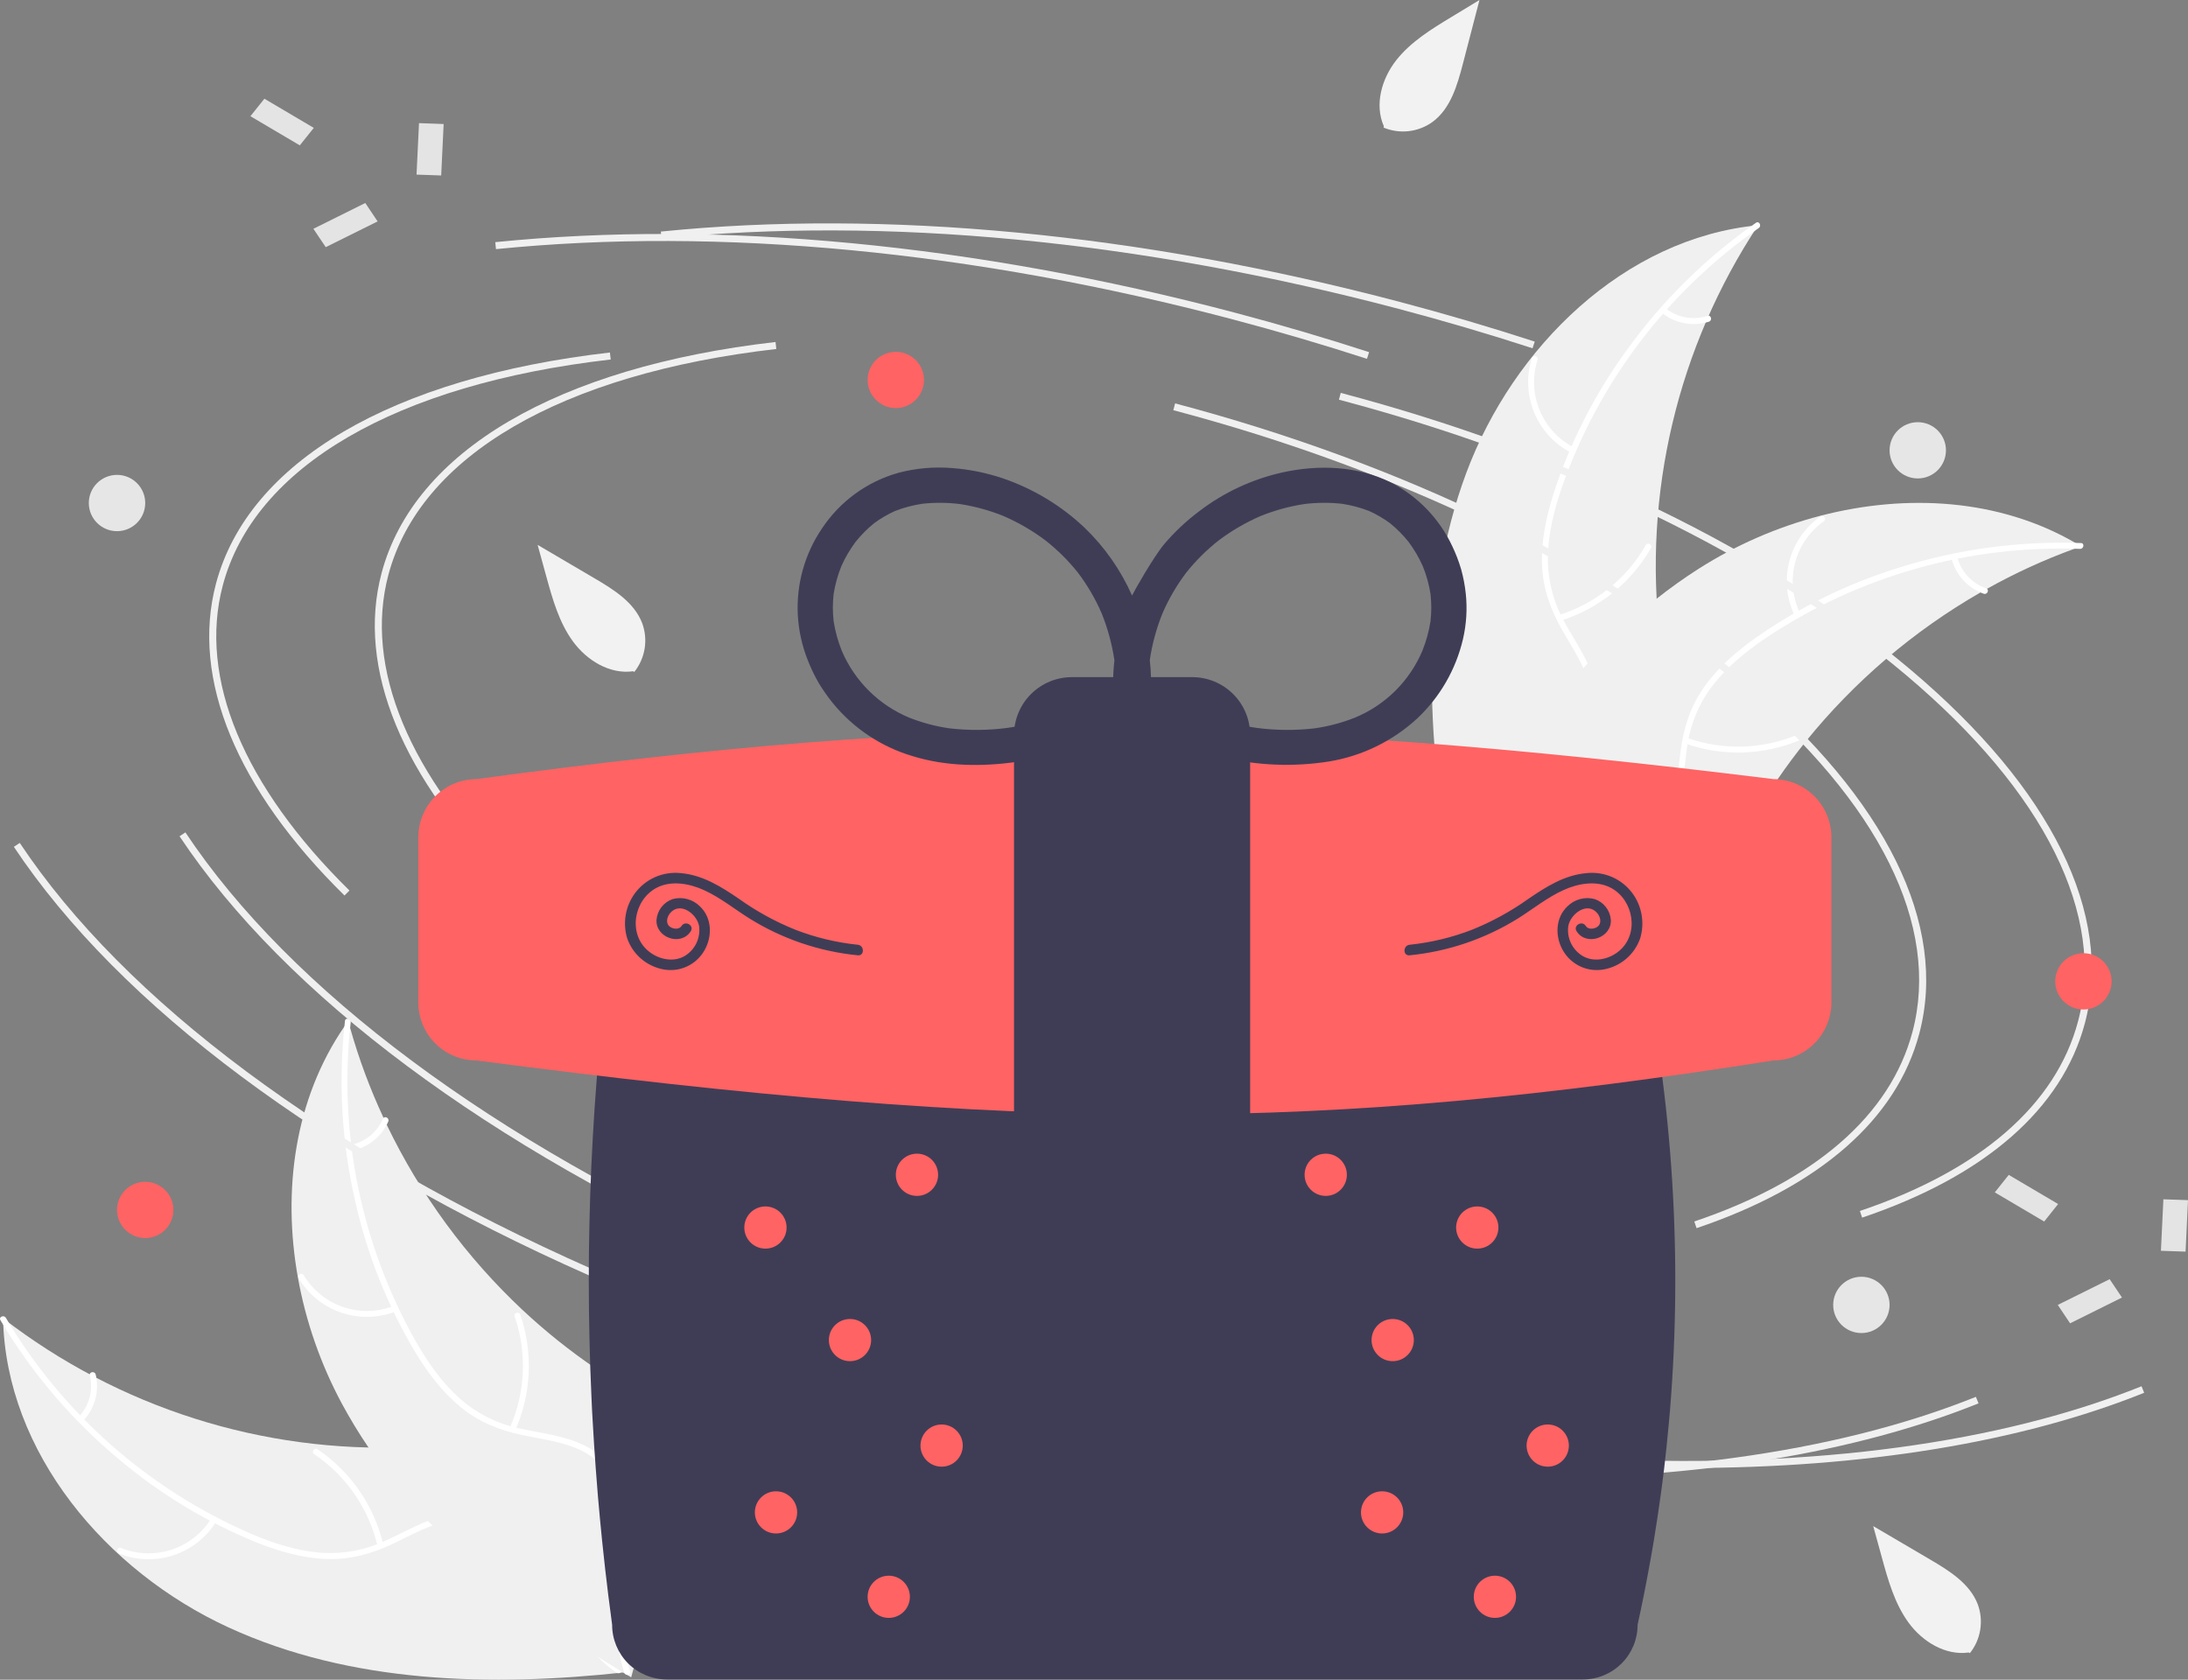 <svg width="56" height="43" viewBox="0 0 56 43" fill="none" xmlns="http://www.w3.org/2000/svg">
<rect x="0" y="0" width="56" height="43" fill="#808080" stroke="none"/>
<g id="undraw_happy_birthday_re_c16u 1" clip-path="url(#clip0_625_10793)">
<path id="Vector" d="M37.528 12.107C38.73 8.883 41.568 6.097 44.998 5.766C42.936 8.889 42.047 12.64 42.489 16.355C42.664 17.787 43.009 19.362 42.235 20.581C41.754 21.339 40.906 21.806 40.032 22.017C39.158 22.227 38.247 22.211 37.348 22.193L37.146 22.293C36.514 18.911 36.327 15.332 37.528 12.107Z" fill="#F0F0F0"/>
<path id="Vector_2" d="M45.015 5.836C42.676 7.467 40.912 9.792 39.973 12.48C39.775 13.058 39.625 13.66 39.616 14.273C39.612 14.871 39.769 15.458 40.069 15.975C40.34 16.462 40.673 16.93 40.821 17.474C40.976 18.048 40.849 18.629 40.532 19.125C40.145 19.732 39.562 20.163 38.977 20.566C38.327 21.012 37.646 21.466 37.248 22.167C37.2 22.252 37.071 22.173 37.119 22.088C37.81 20.867 39.261 20.424 40.149 19.387C40.563 18.903 40.833 18.292 40.705 17.648C40.593 17.085 40.25 16.602 39.972 16.111C39.68 15.596 39.489 15.06 39.467 14.464C39.444 13.853 39.571 13.243 39.753 12.664C40.175 11.352 40.802 10.115 41.61 8.998C42.525 7.718 43.652 6.603 44.943 5.703C45.023 5.647 45.094 5.781 45.015 5.836Z" fill="white"/>
<path id="Vector_3" d="M40.224 11.596C39.794 11.378 39.455 11.014 39.269 10.569C39.083 10.124 39.061 9.628 39.207 9.168C39.237 9.075 39.383 9.118 39.353 9.21C39.216 9.638 39.236 10.1 39.411 10.514C39.585 10.928 39.902 11.266 40.304 11.467C40.391 11.511 40.311 11.64 40.224 11.596Z" fill="white"/>
<path id="Vector_4" d="M39.899 15.746C40.841 15.449 41.636 14.809 42.125 13.953C42.174 13.868 42.303 13.948 42.255 14.033C41.743 14.922 40.915 15.587 39.935 15.893C39.841 15.923 39.806 15.775 39.899 15.746Z" fill="white"/>
<path id="Vector_5" d="M42.628 7.89C42.777 8.009 42.953 8.09 43.141 8.124C43.329 8.158 43.522 8.146 43.704 8.087C43.797 8.057 43.832 8.205 43.739 8.235C43.538 8.299 43.325 8.312 43.117 8.275C42.91 8.237 42.715 8.149 42.549 8.019C42.532 8.008 42.52 7.991 42.516 7.972C42.511 7.953 42.514 7.932 42.524 7.915C42.535 7.898 42.551 7.886 42.571 7.881C42.591 7.876 42.611 7.88 42.628 7.89Z" fill="white"/>
<path id="Vector_6" d="M53.266 13.985C53.208 14.006 53.151 14.026 53.093 14.048C52.32 14.329 51.572 14.672 50.855 15.074C50.799 15.104 50.743 15.136 50.688 15.167C48.972 16.154 47.453 17.45 46.211 18.989C45.717 19.603 45.271 20.252 44.876 20.933C44.33 21.873 43.813 22.936 43.012 23.621C42.929 23.694 42.842 23.761 42.751 23.822L37.283 22.531C37.272 22.522 37.261 22.514 37.25 22.505L37.029 22.463C37.047 22.427 37.067 22.389 37.084 22.352C37.095 22.331 37.106 22.31 37.117 22.289C37.124 22.275 37.131 22.261 37.137 22.248C37.139 22.243 37.142 22.238 37.144 22.235C37.15 22.222 37.156 22.21 37.162 22.199C37.27 21.989 37.379 21.779 37.49 21.57C37.49 21.569 37.49 21.569 37.492 21.568C38.342 19.976 39.333 18.442 40.525 17.106C40.561 17.066 40.597 17.024 40.636 16.985C41.177 16.386 41.766 15.832 42.397 15.329C42.744 15.054 43.104 14.797 43.477 14.559C44.441 13.946 45.495 13.488 46.602 13.201C48.808 12.631 51.172 12.771 53.118 13.898C53.168 13.927 53.216 13.955 53.266 13.985Z" fill="#F0F0F0"/>
<path id="Vector_7" d="M53.237 14.051C50.386 13.948 47.576 14.744 45.204 16.326C44.698 16.668 44.215 17.059 43.838 17.543C43.474 18.018 43.245 18.581 43.173 19.174C43.096 19.726 43.08 20.3 42.869 20.823C42.647 21.375 42.195 21.762 41.643 21.968C40.968 22.219 40.242 22.213 39.532 22.183C38.744 22.149 37.927 22.102 37.186 22.423C37.096 22.462 37.041 22.321 37.131 22.282C38.419 21.723 39.845 22.241 41.179 21.946C41.801 21.809 42.386 21.483 42.672 20.892C42.923 20.375 42.939 19.784 43.013 19.224C43.091 18.637 43.261 18.095 43.604 17.605C43.953 17.104 44.423 16.694 44.918 16.34C46.046 15.547 47.293 14.936 48.611 14.529C50.114 14.057 51.686 13.845 53.261 13.902C53.358 13.905 53.334 14.055 53.237 14.051Z" fill="white"/>
<path id="Vector_8" d="M45.938 15.771C45.726 15.338 45.675 14.844 45.794 14.377C45.914 13.91 46.196 13.5 46.59 13.222C46.67 13.165 46.761 13.287 46.681 13.343C46.314 13.602 46.051 13.983 45.941 14.418C45.83 14.854 45.879 15.314 46.079 15.716C46.122 15.804 45.981 15.858 45.938 15.771Z" fill="white"/>
<path id="Vector_9" d="M43.176 18.889C44.107 19.218 45.127 19.185 46.035 18.796C46.124 18.757 46.18 18.898 46.09 18.937C45.145 19.34 44.083 19.373 43.115 19.028C43.023 18.995 43.084 18.857 43.176 18.889Z" fill="white"/>
<path id="Vector_10" d="M50.093 14.257C50.14 14.442 50.232 14.612 50.362 14.752C50.491 14.893 50.653 14.999 50.833 15.061C50.926 15.093 50.864 15.231 50.772 15.2C50.573 15.13 50.395 15.013 50.252 14.858C50.108 14.703 50.006 14.516 49.952 14.312C49.945 14.294 49.946 14.273 49.954 14.255C49.962 14.236 49.977 14.222 49.995 14.214C50.014 14.207 50.034 14.207 50.053 14.215C50.071 14.223 50.086 14.238 50.093 14.257Z" fill="white"/>
<path id="Vector_11" d="M5.849 41.662C2.719 40.223 0.15 37.187 0.078 33.748C3.043 36.037 6.723 37.205 10.467 37.046C11.911 36.979 13.509 36.755 14.668 37.617C15.39 38.153 15.792 39.032 15.937 39.918C16.081 40.804 15.996 41.71 15.911 42.603L15.994 42.811C12.569 43.185 8.979 43.101 5.849 41.662Z" fill="#F0F0F0"/>
<path id="Vector_12" d="M0.15 33.736C1.602 36.187 3.791 38.118 6.406 39.256C6.967 39.497 7.558 39.692 8.17 39.747C8.766 39.796 9.365 39.684 9.904 39.424C10.411 39.192 10.903 38.895 11.458 38.79C12.043 38.679 12.614 38.848 13.085 39.201C13.662 39.633 14.049 40.246 14.407 40.858C14.804 41.539 15.205 42.251 15.876 42.7C15.957 42.754 15.868 42.877 15.787 42.823C14.62 42.042 14.287 40.565 13.318 39.603C12.866 39.154 12.276 38.839 11.623 38.917C11.052 38.986 10.544 39.292 10.032 39.532C9.495 39.783 8.946 39.933 8.348 39.91C7.737 39.887 7.137 39.714 6.572 39.489C5.294 38.969 4.106 38.252 3.051 37.364C1.841 36.357 0.813 35.15 0.011 33.797C-0.039 33.713 0.1 33.653 0.15 33.736Z" fill="white"/>
<path id="Vector_13" d="M5.542 38.94C5.292 39.352 4.902 39.661 4.444 39.813C3.985 39.965 3.488 39.949 3.04 39.769C2.95 39.732 3.003 39.59 3.093 39.627C3.51 39.796 3.973 39.81 4.4 39.668C4.827 39.526 5.188 39.236 5.419 38.851C5.47 38.767 5.592 38.857 5.542 38.94Z" fill="white"/>
<path id="Vector_14" d="M9.662 39.576C9.437 38.617 8.858 37.777 8.04 37.225C7.959 37.171 8.048 37.048 8.129 37.102C8.979 37.678 9.58 38.553 9.812 39.552C9.835 39.648 9.684 39.671 9.662 39.576Z" fill="white"/>
<path id="Vector_15" d="M2.021 36.267C2.151 36.127 2.245 35.958 2.294 35.774C2.342 35.59 2.344 35.396 2.299 35.211C2.276 35.116 2.426 35.093 2.449 35.187C2.498 35.392 2.495 35.605 2.442 35.809C2.389 36.013 2.287 36.201 2.144 36.356C2.132 36.371 2.114 36.382 2.094 36.385C2.075 36.388 2.055 36.384 2.038 36.373C2.022 36.361 2.011 36.343 2.008 36.323C2.005 36.303 2.009 36.283 2.021 36.267Z" fill="white"/>
<path id="Vector_16" d="M8.912 26.139C8.928 26.198 8.945 26.256 8.962 26.316C9.184 27.106 9.471 27.876 9.818 28.62C9.844 28.678 9.871 28.736 9.898 28.794C10.754 30.577 11.934 32.186 13.378 33.539C13.954 34.077 14.569 34.57 15.219 35.015C16.117 35.629 17.14 36.223 17.764 37.073C17.83 37.16 17.89 37.252 17.945 37.348L16.242 42.693C16.232 42.703 16.223 42.713 16.213 42.724L16.155 42.94C16.12 42.919 16.084 42.897 16.049 42.877C16.028 42.865 16.008 42.852 15.988 42.84C15.974 42.832 15.961 42.823 15.948 42.817C15.944 42.814 15.939 42.811 15.936 42.809C15.923 42.802 15.912 42.794 15.901 42.788C15.699 42.665 15.498 42.54 15.298 42.414C15.296 42.414 15.296 42.414 15.296 42.412C13.77 41.446 12.312 40.344 11.068 39.056C11.03 39.017 10.992 38.978 10.955 38.937C10.397 38.353 9.889 37.725 9.433 37.058C9.185 36.693 8.956 36.315 8.746 35.926C8.207 34.92 7.828 33.836 7.626 32.713C7.223 30.474 7.542 28.131 8.814 26.279C8.846 26.232 8.878 26.186 8.912 26.139Z" fill="#F0F0F0"/>
<path id="Vector_17" d="M8.976 26.172C8.658 29.002 9.241 31.86 10.642 34.34C10.945 34.869 11.299 35.38 11.755 35.791C12.201 36.189 12.747 36.46 13.334 36.576C13.879 36.695 14.451 36.754 14.958 37.004C15.492 37.267 15.845 37.745 16.009 38.31C16.209 39.002 16.148 39.724 16.064 40.428C15.971 41.209 15.862 42.02 16.127 42.781C16.159 42.873 16.014 42.917 15.982 42.825C15.52 41.501 16.145 40.121 15.952 38.771C15.862 38.141 15.581 37.534 15.012 37.205C14.514 36.916 13.925 36.855 13.372 36.739C12.791 36.617 12.262 36.407 11.799 36.029C11.325 35.643 10.95 35.145 10.634 34.626C9.927 33.442 9.411 32.156 9.105 30.812C8.746 29.281 8.653 27.7 8.829 26.137C8.839 26.041 8.987 26.076 8.976 26.172Z" fill="white"/>
<path id="Vector_18" d="M10.143 33.568C9.694 33.746 9.197 33.759 8.739 33.605C8.282 33.451 7.894 33.139 7.645 32.726C7.595 32.642 7.723 32.561 7.773 32.645C8.004 33.03 8.365 33.32 8.792 33.463C9.218 33.606 9.682 33.592 10.099 33.423C10.189 33.387 10.233 33.532 10.143 33.568Z" fill="white"/>
<path id="Vector_19" d="M13.049 36.552C13.448 35.651 13.492 34.632 13.172 33.7C13.14 33.608 13.285 33.563 13.317 33.655C13.648 34.626 13.601 35.686 13.184 36.623C13.144 36.712 13.01 36.641 13.049 36.552Z" fill="white"/>
<path id="Vector_20" d="M8.944 29.317C9.132 29.284 9.309 29.205 9.459 29.087C9.609 28.969 9.727 28.816 9.803 28.641C9.842 28.551 9.976 28.623 9.937 28.712C9.853 28.905 9.722 29.074 9.557 29.204C9.391 29.335 9.196 29.424 8.989 29.462C8.97 29.467 8.949 29.465 8.931 29.455C8.914 29.446 8.9 29.43 8.894 29.411C8.888 29.392 8.89 29.372 8.9 29.354C8.909 29.336 8.925 29.323 8.944 29.317Z" fill="white"/>
<path id="Vector_21" d="M13.055 22.656C10.29 19.938 9.121 17.102 9.766 14.672C10.593 11.553 14.268 9.396 19.849 8.755L19.869 8.934C14.367 9.566 10.748 11.674 9.94 14.718C9.313 17.083 10.464 19.857 13.182 22.527L13.055 22.656Z" fill="#F0F0F0"/>
<path id="Vector_22" d="M39.741 32.303C36.289 32.303 32.538 31.791 28.812 30.806C24.204 29.589 19.98 27.751 16.595 25.491L16.695 25.342C20.064 27.59 24.27 29.42 28.858 30.632C33.005 31.728 37.182 32.236 40.938 32.102L40.944 32.282C40.548 32.296 40.147 32.303 39.741 32.303Z" fill="#F0F0F0"/>
<path id="Vector_23" d="M47.66 31.171L47.602 31.001C50.689 29.959 52.62 28.28 53.186 26.146C53.906 23.434 52.343 20.286 48.786 17.283C45.21 14.265 40.055 11.761 34.269 10.232L34.315 10.058C40.126 11.593 45.307 14.111 48.902 17.146C52.515 20.196 54.099 23.409 53.361 26.193C52.779 28.387 50.807 30.109 47.66 31.171Z" fill="#F0F0F0"/>
<path id="Vector_24" d="M19.312 32.378C12.529 29.375 7.302 25.48 4.595 21.408L4.745 21.309C7.434 25.352 12.633 29.224 19.385 32.214L19.312 32.378Z" fill="#F0F0F0"/>
<path id="Vector_25" d="M43.16 37.581C42.461 37.581 41.749 37.565 41.025 37.534L41.033 37.354C46.432 37.587 51.196 36.942 54.811 35.488L54.878 35.655C51.725 36.923 47.707 37.581 43.16 37.581Z" fill="#F0F0F0"/>
<path id="Vector_26" d="M39.224 8.916C38.103 8.551 36.95 8.212 35.797 7.907C29.161 6.154 22.638 5.531 16.932 6.107L16.914 5.928C22.641 5.35 29.186 5.974 35.843 7.733C36.999 8.039 38.156 8.379 39.28 8.745L39.224 8.916Z" fill="#F0F0F0"/>
<path id="Vector_27" d="M8.817 22.925C6.051 20.207 4.883 17.372 5.528 14.941C6.355 11.822 10.03 9.666 15.61 9.024L15.631 9.203C10.128 9.835 6.509 11.944 5.702 14.987C5.075 17.353 6.226 20.126 8.944 22.797L8.817 22.925Z" fill="#F0F0F0"/>
<path id="Vector_28" d="M35.502 32.574C32.05 32.574 28.299 32.062 24.573 31.077C19.965 29.859 15.741 28.021 12.355 25.762L12.456 25.612C15.824 27.861 20.03 29.69 24.619 30.903C28.765 31.999 32.943 32.507 36.699 32.373L36.705 32.552C36.309 32.567 35.907 32.574 35.502 32.574Z" fill="#F0F0F0"/>
<path id="Vector_29" d="M43.422 31.441L43.364 31.27C46.451 30.228 48.382 28.55 48.948 26.416C49.667 23.704 48.104 20.556 44.547 17.553C40.972 14.535 35.817 12.03 30.03 10.501L30.076 10.327C35.888 11.863 41.069 14.38 44.664 17.416C48.277 20.466 49.861 23.679 49.122 26.462C48.54 28.657 46.569 30.378 43.422 31.441Z" fill="#F0F0F0"/>
<path id="Vector_30" d="M15.073 32.649C8.29 29.646 3.063 25.75 0.355 21.679L0.506 21.579C3.195 25.622 8.394 29.495 15.146 32.484L15.073 32.649Z" fill="#F0F0F0"/>
<path id="Vector_31" d="M38.921 37.851C38.221 37.851 37.51 37.836 36.786 37.804L36.794 37.624C42.193 37.858 46.957 37.213 50.571 35.759L50.639 35.926C47.486 37.194 43.467 37.851 38.921 37.851Z" fill="#F0F0F0"/>
<path id="Vector_32" d="M34.986 9.186C33.864 8.822 32.711 8.483 31.558 8.178C24.922 6.424 18.399 5.802 12.694 6.378L12.676 6.199C18.402 5.621 24.948 6.245 31.604 8.004C32.761 8.31 33.917 8.65 35.041 9.015L34.986 9.186Z" fill="#F0F0F0"/>
<path id="Vector_33" d="M17.065 22.557C16.694 22.557 16.339 22.704 16.077 22.966C15.815 23.227 15.668 23.582 15.667 23.952C15.136 27.859 14.958 31.805 15.137 35.743C15.147 35.995 15.159 36.225 15.173 36.447C15.193 36.813 15.218 37.2 15.248 37.597C15.265 37.831 15.283 38.066 15.303 38.3C15.336 38.681 15.372 39.068 15.411 39.45C15.435 39.684 15.46 39.919 15.487 40.153C15.539 40.612 15.598 41.083 15.667 41.593C15.666 41.963 15.813 42.319 16.075 42.582C16.337 42.845 16.694 42.993 17.065 42.994H40.515C40.886 42.994 41.241 42.846 41.503 42.585C41.765 42.323 41.913 41.968 41.913 41.599L41.914 41.589C42.019 41.114 42.116 40.63 42.203 40.15C42.25 39.897 42.291 39.667 42.327 39.448C42.393 39.048 42.451 38.661 42.501 38.297C42.535 38.053 42.565 37.817 42.592 37.595C42.635 37.231 42.675 36.855 42.712 36.445C42.733 36.223 42.752 35.993 42.77 35.742V35.742C43.057 31.795 42.769 27.827 41.914 23.962L41.913 23.952C41.913 23.582 41.765 23.227 41.503 22.966C41.241 22.704 40.886 22.557 40.515 22.557L17.065 22.557Z" fill="#3F3D56"/>
<path id="Vector_34" d="M29.7 28.53C24.619 28.53 19.235 28.069 12.188 27.147H12.188C11.822 27.147 11.47 27.012 11.198 26.768C10.927 26.524 10.755 26.189 10.715 25.826C10.709 25.772 10.706 25.717 10.706 25.662V21.431C10.706 21.422 10.706 21.413 10.707 21.404C10.715 21.015 10.875 20.645 11.153 20.372C11.431 20.099 11.805 19.946 12.194 19.945C24.454 18.281 31.901 18.281 45.391 19.945H45.391C45.781 19.948 46.154 20.102 46.431 20.376C46.707 20.649 46.866 21.02 46.873 21.408C46.873 21.416 46.874 21.423 46.873 21.431V25.662C46.874 25.717 46.871 25.772 46.864 25.827C46.824 26.19 46.651 26.526 46.378 26.77C46.105 27.014 45.752 27.148 45.385 27.148C39.557 28.069 34.78 28.53 29.7 28.53Z" fill="#FF6363"/>
<path id="Vector_35" d="M30.516 31.47H27.433C27.041 31.47 26.665 31.314 26.387 31.037C26.11 30.76 25.954 30.384 25.953 29.993V18.812C25.954 18.421 26.11 18.045 26.387 17.768C26.665 17.491 27.041 17.335 27.433 17.335H30.516C30.908 17.335 31.285 17.491 31.562 17.768C31.84 18.045 31.996 18.421 31.996 18.812V29.993C31.996 30.384 31.84 30.76 31.562 31.037C31.285 31.314 30.908 31.47 30.516 31.47Z" fill="#3F3D56"/>
<path id="Vector_36" d="M37.515 15.195C37.493 14.986 37.453 14.778 37.397 14.575C37.337 14.371 37.261 14.173 37.169 13.981C36.84 13.277 36.285 12.702 35.592 12.347C34.733 11.925 33.749 11.89 32.824 12.094C32.047 12.267 31.317 12.608 30.686 13.093C30.358 13.339 30.059 13.621 29.794 13.933C29.52 14.261 29.01 15.162 28.974 15.246C28.685 14.593 28.272 14.002 27.757 13.508C27.158 12.94 26.442 12.509 25.66 12.243C25.245 12.104 24.813 12.016 24.376 11.983C23.913 11.944 23.447 11.985 22.998 12.103C22.191 12.328 21.493 12.838 21.032 13.537C20.594 14.186 20.379 14.961 20.419 15.743C20.441 16.138 20.526 16.527 20.672 16.895C20.749 17.094 20.842 17.288 20.948 17.474C21.058 17.657 21.18 17.832 21.315 17.999C21.844 18.646 22.556 19.12 23.358 19.357C24.215 19.621 25.124 19.63 26.005 19.506C26.91 19.378 27.781 19.086 28.633 18.766C28.747 18.723 28.86 18.679 28.974 18.636C29.731 18.927 30.495 19.207 31.288 19.385C32.18 19.6 33.106 19.637 34.013 19.494C34.858 19.356 35.643 18.973 36.272 18.393C36.854 17.846 37.261 17.14 37.443 16.364C37.532 15.981 37.557 15.586 37.515 15.195ZM25.77 18.636C25.281 18.699 24.786 18.702 24.297 18.645C23.945 18.594 23.602 18.503 23.272 18.372C22.494 18.049 21.875 17.435 21.545 16.661C21.447 16.417 21.377 16.163 21.336 15.903C21.31 15.672 21.31 15.439 21.336 15.207C21.375 14.964 21.44 14.726 21.532 14.498C21.631 14.275 21.755 14.065 21.9 13.869C22.041 13.694 22.2 13.534 22.374 13.393C22.54 13.271 22.718 13.167 22.906 13.082C23.13 12.995 23.363 12.933 23.601 12.897C23.923 12.861 24.249 12.864 24.57 12.904C24.953 12.963 25.328 13.066 25.686 13.211C26.068 13.377 26.429 13.587 26.761 13.837C27.069 14.08 27.348 14.357 27.592 14.664C27.834 14.985 28.037 15.334 28.197 15.703C28.352 16.088 28.461 16.491 28.522 16.901L28.522 16.907C28.499 17.114 28.487 17.321 28.487 17.529C28.487 17.609 28.491 17.689 28.495 17.769C28.456 17.805 28.425 17.848 28.401 17.895C27.772 18.141 27.128 18.345 26.473 18.505C26.241 18.559 26.006 18.602 25.77 18.636ZM36.613 15.903C36.572 16.163 36.502 16.418 36.404 16.661C36.076 17.436 35.456 18.051 34.677 18.372C34.347 18.503 34.003 18.594 33.652 18.645C33.162 18.702 32.666 18.699 32.176 18.636C31.306 18.512 30.467 18.237 29.646 17.931C29.612 17.919 29.578 17.906 29.544 17.893C29.522 17.847 29.491 17.804 29.454 17.768C29.469 17.478 29.46 17.188 29.428 16.899C29.488 16.489 29.597 16.088 29.752 15.703C29.912 15.334 30.115 14.985 30.357 14.664C30.601 14.357 30.88 14.08 31.188 13.837C31.52 13.587 31.881 13.377 32.262 13.211C32.621 13.066 32.996 12.963 33.379 12.904C33.7 12.864 34.026 12.861 34.348 12.897C34.586 12.933 34.819 12.995 35.043 13.082C35.231 13.167 35.409 13.271 35.575 13.393C35.749 13.534 35.908 13.694 36.049 13.869C36.194 14.065 36.318 14.275 36.417 14.498C36.509 14.726 36.575 14.964 36.613 15.207C36.639 15.439 36.639 15.672 36.613 15.903Z" fill="#3F3D56"/>
<path id="Vector_37" d="M19.591 31.965C19.89 31.965 20.132 31.723 20.132 31.425C20.132 31.127 19.89 30.885 19.591 30.885C19.292 30.885 19.05 31.127 19.05 31.425C19.05 31.723 19.292 31.965 19.591 31.965Z" fill="#FF6363"/>
<path id="Vector_38" d="M23.469 30.615C23.768 30.615 24.01 30.373 24.01 30.074C24.01 29.776 23.768 29.534 23.469 29.534C23.17 29.534 22.928 29.776 22.928 30.074C22.928 30.373 23.17 30.615 23.469 30.615Z" fill="#FF6363"/>
<path id="Vector_39" d="M21.755 34.846C22.054 34.846 22.296 34.604 22.296 34.306C22.296 34.008 22.054 33.766 21.755 33.766C21.456 33.766 21.214 34.008 21.214 34.306C21.214 34.604 21.456 34.846 21.755 34.846Z" fill="#FF6363"/>
<path id="Vector_40" d="M37.809 31.965C38.108 31.965 38.351 31.723 38.351 31.425C38.351 31.127 38.108 30.885 37.809 30.885C37.511 30.885 37.268 31.127 37.268 31.425C37.268 31.723 37.511 31.965 37.809 31.965Z" fill="#FF6363"/>
<path id="Vector_41" d="M33.931 30.615C34.23 30.615 34.472 30.373 34.472 30.074C34.472 29.776 34.23 29.534 33.931 29.534C33.632 29.534 33.39 29.776 33.39 30.074C33.39 30.373 33.632 30.615 33.931 30.615Z" fill="#FF6363"/>
<path id="Vector_42" d="M35.645 34.846C35.944 34.846 36.186 34.604 36.186 34.306C36.186 34.008 35.944 33.766 35.645 33.766C35.346 33.766 35.104 34.008 35.104 34.306C35.104 34.604 35.346 34.846 35.645 34.846Z" fill="#FF6363"/>
<path id="Vector_43" d="M38.261 41.418C38.56 41.418 38.802 41.176 38.802 40.878C38.802 40.58 38.56 40.338 38.261 40.338C37.962 40.338 37.72 40.58 37.72 40.878C37.72 41.176 37.962 41.418 38.261 41.418Z" fill="#FF6363"/>
<path id="Vector_44" d="M39.613 37.547C39.912 37.547 40.154 37.305 40.154 37.007C40.154 36.709 39.912 36.467 39.613 36.467C39.314 36.467 39.072 36.709 39.072 37.007C39.072 37.305 39.314 37.547 39.613 37.547Z" fill="#FF6363"/>
<path id="Vector_45" d="M35.374 39.257C35.673 39.257 35.915 39.015 35.915 38.717C35.915 38.419 35.673 38.177 35.374 38.177C35.075 38.177 34.833 38.419 34.833 38.717C34.833 39.015 35.075 39.257 35.374 39.257Z" fill="#FF6363"/>
<path id="Vector_46" d="M22.747 41.418C23.046 41.418 23.288 41.176 23.288 40.878C23.288 40.58 23.046 40.338 22.747 40.338C22.448 40.338 22.206 40.58 22.206 40.878C22.206 41.176 22.448 41.418 22.747 41.418Z" fill="#FF6363"/>
<path id="Vector_47" d="M24.1 37.547C24.399 37.547 24.641 37.305 24.641 37.007C24.641 36.709 24.399 36.467 24.1 36.467C23.801 36.467 23.559 36.709 23.559 37.007C23.559 37.305 23.801 37.547 24.1 37.547Z" fill="#FF6363"/>
<path id="Vector_48" d="M19.861 39.257C20.16 39.257 20.403 39.015 20.403 38.717C20.403 38.419 20.16 38.177 19.861 38.177C19.563 38.177 19.32 38.419 19.32 38.717C19.32 39.015 19.563 39.257 19.861 39.257Z" fill="#FF6363"/>
<path id="Path 2961" d="M35.41 3.266C35.615 3.351 35.838 3.383 36.059 3.357C36.279 3.331 36.489 3.249 36.669 3.118C37.127 2.778 37.298 2.183 37.442 1.631L37.866 0L37.149 0.435C36.634 0.747 36.106 1.07 35.734 1.544C35.362 2.018 35.174 2.683 35.419 3.233" fill="#F2F2F2"/>
<path id="Path 2961_2" d="M16.234 17.202C16.372 17.029 16.463 16.823 16.499 16.604C16.534 16.385 16.513 16.161 16.436 15.953C16.233 15.42 15.707 15.093 15.215 14.804L13.76 13.949L13.982 14.757C14.142 15.337 14.308 15.932 14.663 16.419C15.018 16.906 15.607 17.269 16.205 17.184" fill="#F2F2F2"/>
<path id="Path 2961_3" d="M50.417 42.321C50.556 42.148 50.647 41.942 50.682 41.723C50.718 41.504 50.696 41.28 50.62 41.072C50.417 40.539 49.891 40.212 49.399 39.923L47.943 39.068L48.166 39.876C48.325 40.456 48.492 41.051 48.847 41.538C49.202 42.026 49.791 42.388 50.388 42.304" fill="#F2F2F2"/>
<path id="Vector_49" d="M22.928 10.447C23.326 10.447 23.649 10.125 23.649 9.727C23.649 9.329 23.326 9.007 22.928 9.007C22.529 9.007 22.206 9.329 22.206 9.727C22.206 10.125 22.529 10.447 22.928 10.447Z" fill="#FF6363"/>
<path id="Vector_50" d="M3.717 31.694C4.115 31.694 4.438 31.372 4.438 30.974C4.438 30.576 4.115 30.254 3.717 30.254C3.318 30.254 2.995 30.576 2.995 30.974C2.995 31.372 3.318 31.694 3.717 31.694Z" fill="#FF6363"/>
<path id="Vector_51" d="M53.323 25.843C53.722 25.843 54.045 25.52 54.045 25.123C54.045 24.725 53.722 24.402 53.323 24.402C52.925 24.402 52.602 24.725 52.602 25.123C52.602 25.52 52.925 25.843 53.323 25.843Z" fill="#FF6363"/>
<path id="Vector_52" d="M2.995 13.598C3.393 13.598 3.717 13.275 3.717 12.877C3.717 12.48 3.393 12.157 2.995 12.157C2.596 12.157 2.273 12.48 2.273 12.877C2.273 13.275 2.596 13.598 2.995 13.598Z" fill="#E6E6E6"/>
<path id="Vector_53" d="M47.641 34.126C48.039 34.126 48.362 33.804 48.362 33.406C48.362 33.008 48.039 32.685 47.641 32.685C47.242 32.685 46.919 33.008 46.919 33.406C46.919 33.804 47.242 34.126 47.641 34.126Z" fill="#E6E6E6"/>
<path id="Vector_54" d="M49.084 12.248C49.482 12.248 49.805 11.926 49.805 11.528C49.805 11.13 49.482 10.808 49.084 10.808C48.685 10.808 48.362 11.13 48.362 11.528C48.362 11.926 48.685 12.248 49.084 12.248Z" fill="#E6E6E6"/>
<path id="Vector_55" d="M17.446 23.703C17.384 23.802 17.233 23.787 17.148 23.726C17.03 23.64 17.068 23.476 17.149 23.378C17.407 23.069 17.834 23.396 17.892 23.703C17.913 23.852 17.89 24.005 17.825 24.142C17.76 24.279 17.657 24.393 17.527 24.472C17.233 24.646 16.851 24.559 16.598 24.35C16.07 23.915 16.213 23.045 16.8 22.73C17.174 22.53 17.647 22.618 18.016 22.786C18.431 22.975 18.788 23.265 19.172 23.507C20.014 24.033 20.966 24.358 21.955 24.456C22.128 24.474 22.127 24.203 21.955 24.186C21.407 24.129 20.869 24 20.356 23.801C19.847 23.596 19.365 23.332 18.919 23.014C18.467 22.705 17.994 22.404 17.435 22.353C17.21 22.327 16.981 22.361 16.773 22.451C16.564 22.542 16.384 22.686 16.249 22.869C16.13 23.032 16.049 23.221 16.015 23.421C15.981 23.62 15.993 23.825 16.052 24.019C16.122 24.222 16.245 24.403 16.408 24.543C16.571 24.683 16.768 24.777 16.979 24.817C17.183 24.855 17.393 24.829 17.581 24.742C17.769 24.655 17.925 24.512 18.028 24.333C18.234 23.977 18.227 23.5 17.916 23.205C17.827 23.115 17.716 23.05 17.593 23.017C17.47 22.983 17.341 22.983 17.218 23.016C17.105 23.054 17.006 23.124 16.932 23.218C16.858 23.312 16.814 23.425 16.803 23.543C16.773 24.005 17.429 24.235 17.68 23.839C17.773 23.692 17.539 23.556 17.446 23.703Z" fill="#3F3D56"/>
<path id="Vector_56" d="M40.585 23.703C40.647 23.802 40.799 23.787 40.884 23.726C41.002 23.64 40.963 23.476 40.882 23.378C40.624 23.069 40.197 23.396 40.14 23.703C40.118 23.852 40.142 24.005 40.206 24.142C40.271 24.279 40.374 24.393 40.504 24.472C40.798 24.646 41.181 24.559 41.434 24.35C41.962 23.915 41.818 23.045 41.232 22.73C40.857 22.53 40.384 22.618 40.016 22.786C39.6 22.975 39.244 23.265 38.86 23.507C38.018 24.033 37.065 24.358 36.077 24.456C35.903 24.474 35.905 24.203 36.077 24.186C36.624 24.129 37.162 24 37.676 23.801C38.184 23.596 38.666 23.332 39.113 23.014C39.565 22.705 40.037 22.404 40.596 22.353C40.822 22.327 41.05 22.361 41.259 22.451C41.467 22.542 41.648 22.686 41.782 22.869C41.902 23.032 41.982 23.221 42.016 23.421C42.05 23.62 42.038 23.825 41.98 24.019C41.909 24.222 41.787 24.403 41.624 24.543C41.461 24.683 41.264 24.777 41.052 24.817C40.849 24.855 40.638 24.829 40.45 24.742C40.262 24.655 40.106 24.512 40.003 24.333C39.797 23.977 39.804 23.5 40.115 23.205C40.204 23.115 40.316 23.05 40.438 23.017C40.561 22.983 40.69 22.983 40.813 23.016C40.926 23.054 41.026 23.124 41.099 23.218C41.173 23.312 41.218 23.425 41.228 23.543C41.258 24.005 40.602 24.235 40.351 23.839C40.258 23.692 40.492 23.556 40.585 23.703Z" fill="#3F3D56"/>
<path id="Vector_57" d="M8.031 3.274L7.673 3.721L6.409 2.975L6.767 2.527L8.031 3.274Z" fill="#E4E4E4"/>
<path id="Vector_58" d="M9.349 5.197L9.665 5.668L8.337 6.327L8.021 5.857L9.349 5.197Z" fill="#E4E4E4"/>
<path id="Vector_59" d="M10.724 3.152L11.355 3.175L11.292 4.492L10.661 4.47L10.724 3.152Z" fill="#E4E4E4"/>
<path id="Vector_60" d="M52.676 30.823L52.319 31.271L51.055 30.525L51.412 30.077L52.676 30.823Z" fill="#E4E4E4"/>
<path id="Vector_61" d="M53.995 32.747L54.31 33.217L52.982 33.877L52.667 33.406L53.995 32.747Z" fill="#E4E4E4"/>
<path id="Vector_62" d="M55.37 30.702L56 30.724L55.938 32.042L55.307 32.02L55.37 30.702Z" fill="#E4E4E4"/>
</g>
<defs>
<clipPath id="clip0_625_10793">
<rect width="56" height="43" fill="white"/>
</clipPath>
</defs>
</svg>
